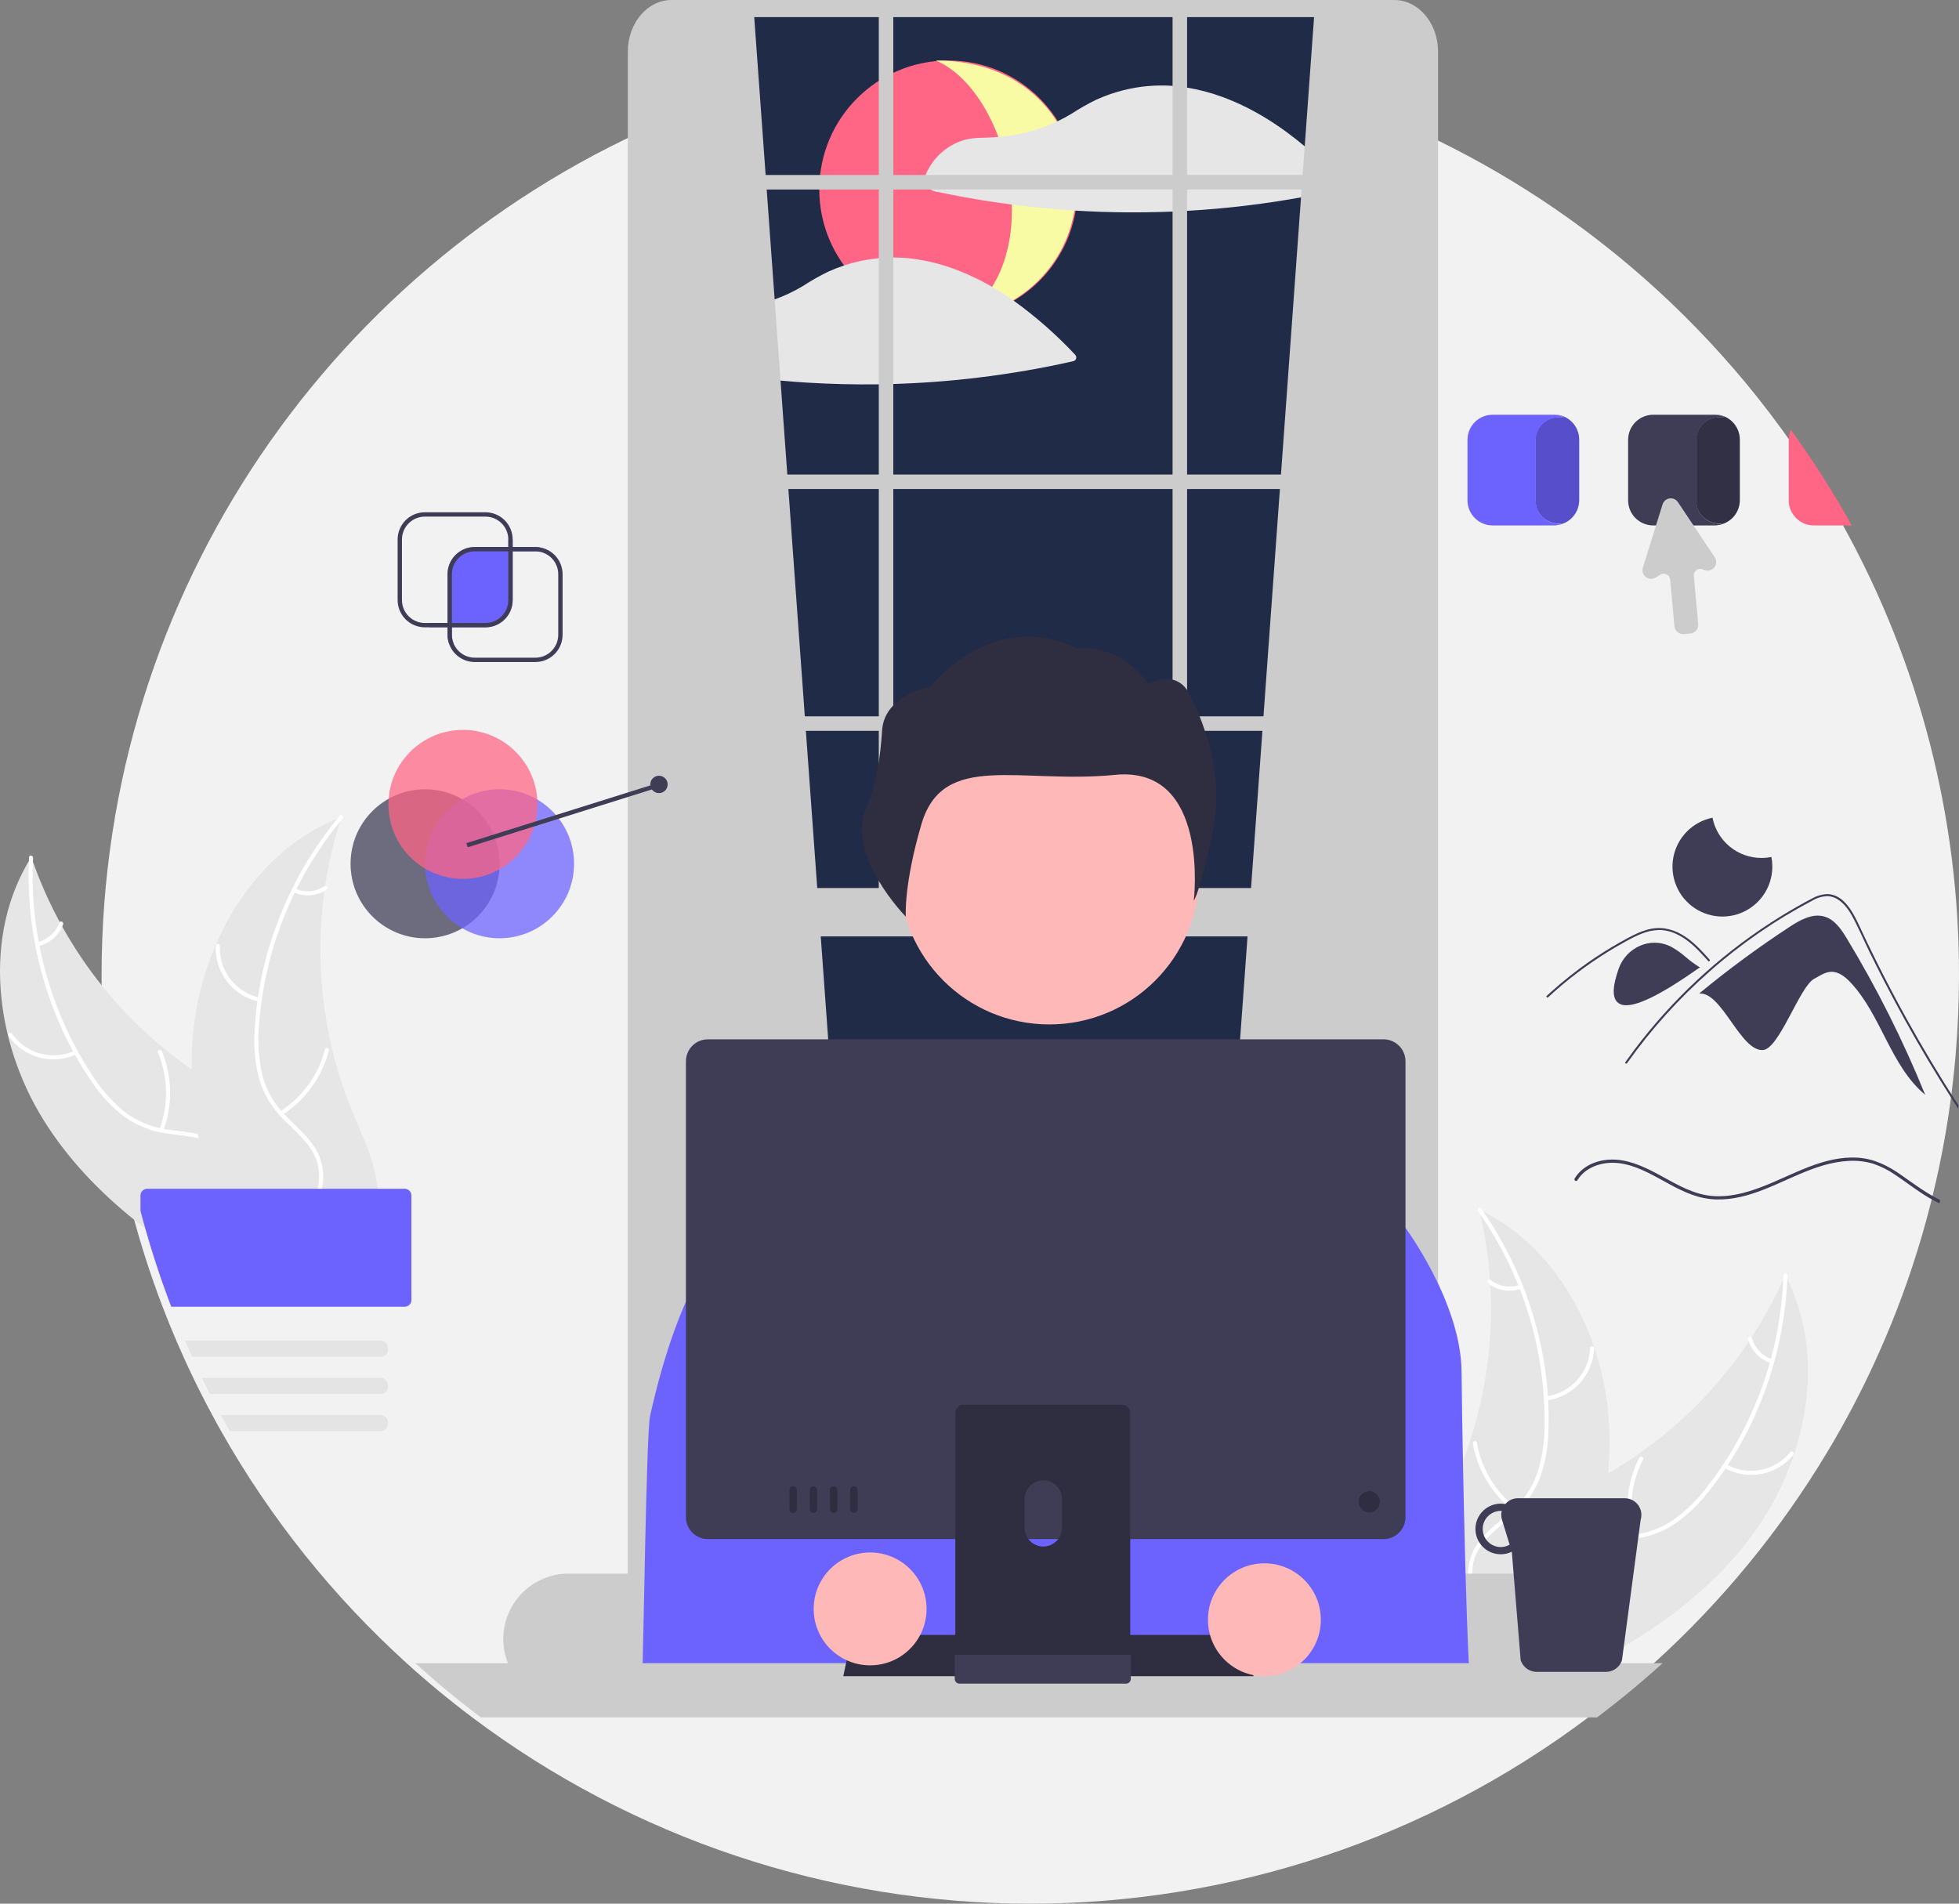 <svg width="1101" height="1070" viewBox="0 0 1101 1070" fill="none" xmlns="http://www.w3.org/2000/svg">
<rect x="0" y="0" width="1101" height="1070" fill="#808080" stroke="none"/>
<g id="Illustration1" clip-path="url(#clip0_1_3)">
<path id="Vector" d="M1035.83 295.324C1025.52 276.73 1014.09 258.784 1001.59 241.587C992.828 229.522 983.572 217.86 973.821 206.6H973.797C956.152 186.217 936.962 167.224 916.398 149.789C912.189 146.215 907.924 142.714 903.601 139.286C864.583 108.246 821.313 82.963 775.115 64.211L775.525 131.718L779.945 901.26H396.787L375.239 133.17L376.844 66.741C188.994 145.744 57.095 331.495 57.095 548.064C57.06 592.764 62.763 637.285 74.064 680.533C78.838 698.815 84.617 716.82 91.375 734.465C93.815 740.87 96.389 747.217 99.097 753.508C100.403 756.57 101.732 759.607 103.111 762.633C104.88 766.585 106.722 770.526 108.613 774.417C110.077 777.479 111.581 780.521 113.127 783.542C115.115 787.507 117.169 791.439 119.287 795.338C120.922 798.4 122.606 801.438 124.314 804.463C151.868 853.2 187.054 897.207 228.533 934.81C240.355 945.533 252.656 955.699 265.437 965.308C355.87 1033.26 465.928 1070 579.047 1070C692.166 1070 802.225 1033.26 892.658 965.308C899.612 960.087 906.423 954.691 913.092 949.12C917.521 945.436 921.876 941.682 926.158 937.86C927.292 936.847 928.427 935.835 929.549 934.81C967.791 900.144 1000.7 860.019 1027.22 815.735C1036.96 799.5 1045.78 782.737 1053.67 765.524C1055.75 760.986 1057.77 756.407 1059.73 751.788C1068.73 730.609 1076.3 708.85 1082.4 686.657C1083.34 683.229 1084.24 679.789 1085.12 676.337V676.325C1085.26 675.727 1085.42 675.117 1085.57 674.519C1086.47 670.884 1087.34 667.224 1088.17 663.564V663.552C1090.85 651.756 1093.12 639.817 1094.96 627.736C1095.19 626.187 1095.42 624.637 1095.64 623.088C1095.73 622.527 1095.82 621.966 1095.88 621.404V621.392C1097.19 612.06 1098.26 602.659 1099.08 593.188C1100.35 578.317 1100.99 563.276 1101 548.064C1101.14 459.644 1078.71 372.653 1035.83 295.324Z" fill="#F2F2F2"/>
<path id="Night_sky" d="M771 5H394L421.5 645H726L771 5Z" fill="#202B47" stroke="black"/>
<g id="leaf4">
<path id="Vector_2" d="M984.572 863.127C1015.47 821.385 1027.35 762.589 1003.32 716.554C980.777 768.335 940.649 810.475 890.032 835.518C870.476 845.106 847.726 853.733 838.674 873.543C833.041 885.868 834.114 900.423 838.642 913.195C843.17 925.968 850.871 937.333 858.491 948.54L858.893 951.899C906.865 932.01 953.678 904.869 984.572 863.127Z" fill="#E6E6E6"/>
<path id="Vector_3" d="M1002.29 716.923C1000.91 759.885 986.02 801.318 959.746 835.337C954.22 842.761 947.558 849.268 940.006 854.618C932.48 859.591 923.761 862.459 914.752 862.923C906.361 863.524 897.709 863.167 889.61 865.798C885.485 867.206 881.703 869.47 878.514 872.442C875.325 875.414 872.801 879.026 871.106 883.042C866.622 892.939 865.962 903.856 865.687 914.555C865.382 926.434 865.254 938.778 859.65 949.576C858.971 950.885 861.041 951.862 861.719 950.555C871.468 931.767 865.138 909.797 870.948 890.046C873.659 880.831 879.163 872.376 888.364 868.683C896.41 865.453 905.333 865.813 913.834 865.278C922.629 864.954 931.21 862.482 938.829 858.077C946.629 853.13 953.531 846.89 959.238 839.627C972.347 823.48 982.836 805.372 990.32 785.967C998.984 763.868 1003.8 740.449 1004.57 716.724C1004.62 715.256 1002.34 715.464 1002.29 716.923Z" fill="white"/>
<path id="Vector_4" d="M968.851 824.881C975.157 828.514 982.55 829.788 989.708 828.473C996.867 827.159 1003.32 823.344 1007.93 817.708C1008.86 816.564 1007.12 815.069 1006.19 816.214C1001.92 821.47 995.9 825.024 989.232 826.234C982.563 827.444 975.682 826.23 969.83 822.812C968.557 822.071 967.585 824.144 968.851 824.881Z" fill="white"/>
<path id="Vector_5" d="M919.047 863.178C915.054 848.846 916.611 833.536 923.406 820.301C924.08 818.99 922.01 818.013 921.337 819.322C914.292 833.108 912.704 849.044 916.891 863.949C917.292 865.369 919.444 864.591 919.047 863.178Z" fill="white"/>
<path id="Vector_6" d="M995.951 763.974C993.218 763.077 990.75 761.515 988.77 759.428C986.79 757.342 985.359 754.796 984.606 752.02C984.224 750.595 982.072 751.375 982.451 752.791C983.297 755.854 984.881 758.663 987.064 760.973C989.246 763.284 991.961 765.024 994.972 766.043C995.248 766.163 995.559 766.173 995.842 766.072C996.125 765.971 996.359 765.765 996.496 765.498C996.624 765.223 996.639 764.909 996.537 764.624C996.435 764.338 996.224 764.105 995.951 763.974Z" fill="white"/>
</g>
<g id="leaf3">
<path id="Vector_7" d="M831.343 679.918C831.556 680.815 831.769 681.711 831.97 682.622C834.773 694.689 836.591 706.963 837.406 719.324C837.485 720.279 837.549 721.247 837.6 722.202C839.247 752.004 835.347 781.852 826.097 810.229C822.406 821.518 817.862 832.509 812.503 843.109C805.102 857.746 795.912 873.028 793.84 888.792C793.605 890.434 793.473 892.089 793.443 893.748L854.763 952.128C854.969 952.191 855.163 952.268 855.369 952.332L857.711 954.775C858.026 954.247 858.34 953.694 858.655 953.166C858.839 952.861 859.009 952.543 859.193 952.238C859.311 952.03 859.428 951.822 859.547 951.641C859.586 951.572 859.625 951.503 859.652 951.448C859.77 951.267 859.861 951.087 859.966 950.92C861.735 947.83 863.485 944.722 865.217 941.596C865.23 941.582 865.23 941.582 865.23 941.555C878.362 917.705 889.618 892.548 896.698 866.483C896.911 865.699 897.138 864.901 897.323 864.09C900.449 852.323 902.608 840.321 903.779 828.202C904.398 821.564 904.682 814.899 904.627 808.233C904.454 791.008 901.572 773.918 896.088 757.589C885.15 725.038 863.924 696.348 833.666 681.063C832.892 680.673 832.13 680.295 831.343 679.918Z" fill="#E6E6E6"/>
<path id="Vector_8" d="M830.74 680.828C855.501 715.964 868.561 758.008 868.066 800.989C868.124 810.243 866.722 819.449 863.913 828.267C860.899 836.769 855.663 844.309 848.75 850.103C842.412 855.634 835.289 860.559 830.407 867.535C827.96 871.143 826.305 875.227 825.548 879.52C824.791 883.813 824.95 888.217 826.014 892.444C828.393 903.045 834.439 912.16 840.662 920.868C847.57 930.536 854.9 940.469 856.927 952.465C857.173 953.918 859.414 953.452 859.169 952.001C855.641 931.13 837.358 917.399 830.106 898.132C826.721 889.141 826.026 879.076 831.149 870.588C835.628 863.166 842.97 858.081 849.435 852.536C856.262 846.983 861.626 839.842 865.057 831.738C868.306 823.091 870.06 813.955 870.243 804.72C870.988 783.935 868.46 763.162 862.752 743.162C856.364 720.301 846.113 698.701 832.441 679.296C831.594 678.095 829.898 679.635 830.74 680.828Z" fill="white"/>
<path id="Vector_9" d="M869.04 787.158C876.263 786.262 882.932 782.828 887.857 777.469C892.781 772.11 895.64 765.176 895.924 757.903C895.976 756.432 893.691 756.281 893.639 757.755C893.388 764.527 890.724 770.987 886.128 775.968C881.532 780.949 875.307 784.123 868.576 784.917C867.114 785.091 867.586 787.332 869.04 787.158Z" fill="white"/>
<path id="Vector_10" d="M852.333 847.721C840.516 838.681 832.541 825.52 829.998 810.862C829.747 809.409 827.506 809.875 827.756 811.326C830.432 826.575 838.759 840.254 851.076 849.634C852.251 850.527 853.501 848.609 852.333 847.721Z" fill="white"/>
<path id="Vector_11" d="M854.007 722.212C851.284 723.141 848.374 723.379 845.537 722.905C842.699 722.431 840.024 721.26 837.751 719.497C836.589 718.589 835.339 720.508 836.495 721.41C839.015 723.346 841.971 724.636 845.104 725.166C848.238 725.697 851.454 725.452 854.471 724.453C854.763 724.383 855.017 724.204 855.183 723.952C855.348 723.701 855.411 723.397 855.359 723.1C855.296 722.804 855.119 722.544 854.866 722.378C854.612 722.212 854.304 722.152 854.007 722.212Z" fill="white"/>
</g>
<g id="leaf1">
<path id="Vector_12" d="M24.367 629.341C-3.033 585.226 -10.096 525.659 17.597 481.729C35.852 535.17 72.423 580.432 120.838 609.506C139.55 620.651 161.523 631.099 168.935 651.578C173.547 664.321 171.296 678.74 165.745 691.102C160.193 703.465 151.594 714.167 143.089 724.717L142.416 728.033C96.218 704.311 51.766 673.456 24.367 629.341Z" fill="#E6E6E6"/>
<path id="Vector_13" d="M18.589 482.181C16.477 525.112 27.947 567.618 51.369 603.66C56.273 611.509 62.384 618.535 69.477 624.481C76.573 630.05 85.031 633.617 93.972 634.811C102.286 636.092 110.939 636.44 118.797 639.72C122.794 641.458 126.379 644.022 129.316 647.243C132.253 650.465 134.476 654.27 135.839 658.411C139.504 668.639 139.274 679.574 138.678 690.26C138.017 702.124 137.142 714.438 141.849 725.656C142.419 727.015 140.277 727.82 139.707 726.463C131.518 706.945 139.612 685.562 135.427 665.405C133.474 655.999 128.675 647.125 119.804 642.696C112.048 638.824 103.125 638.457 94.695 637.233C85.956 636.196 77.604 633.034 70.368 628.025C62.996 622.46 56.624 615.68 51.526 607.977C39.773 590.818 30.791 571.918 24.909 551.969C18.069 529.239 15.168 505.506 16.332 481.797C16.405 480.33 18.661 480.723 18.589 482.181Z" fill="white"/>
<path id="Vector_14" d="M43.144 592.499C36.563 595.608 29.092 596.276 22.064 594.384C15.036 592.493 8.909 588.165 4.777 582.173C3.945 580.958 5.795 579.609 6.628 580.825C10.465 586.412 16.172 590.443 22.72 592.191C29.268 593.939 36.226 593.288 42.336 590.357C43.665 589.722 44.465 591.867 43.144 592.499Z" fill="white"/>
<path id="Vector_15" d="M89.671 634.717C94.815 620.757 94.507 605.371 88.811 591.627C88.245 590.266 90.388 589.46 90.953 590.82C96.854 605.133 97.141 621.145 91.756 635.66C91.242 637.043 89.159 636.092 89.671 634.717Z" fill="white"/>
<path id="Vector_16" d="M21.084 529.591C23.88 528.919 26.466 527.562 28.61 525.644C30.753 523.725 32.386 521.304 33.362 518.598C33.858 517.209 35.941 518.162 35.447 519.542C34.355 522.526 32.548 525.197 30.185 527.322C27.822 529.448 24.974 530.962 21.891 531.732C21.607 531.829 21.296 531.815 21.022 531.691C20.748 531.567 20.531 531.343 20.416 531.065C20.311 530.781 20.322 530.467 20.447 530.191C20.572 529.915 20.8 529.699 21.084 529.591Z" fill="white"/>
</g>
<g id="leaf2">
<path id="Vector_17" d="M191.978 459.19C191.693 460.066 191.408 460.942 191.134 461.834C187.359 473.633 184.549 485.719 182.732 497.973C182.577 498.918 182.433 499.878 182.305 500.826C178.242 530.395 179.703 560.461 186.616 589.496C189.377 601.048 193.013 612.372 197.493 623.372C203.68 638.562 211.597 654.541 212.382 670.421C212.482 672.076 212.48 673.737 212.375 675.392L146.513 728.596C146.302 728.642 146.103 728.704 145.892 728.75L143.36 730.994C143.089 730.443 142.82 729.866 142.549 729.315C142.391 728.996 142.247 728.665 142.089 728.346C141.988 728.129 141.888 727.912 141.784 727.722C141.751 727.651 141.718 727.578 141.696 727.521C141.592 727.331 141.516 727.144 141.425 726.97C139.913 723.746 138.422 720.506 136.95 717.25C136.938 717.235 136.938 717.235 136.94 717.208C125.79 692.369 116.615 666.381 111.677 639.827C111.528 639.028 111.367 638.214 111.249 637.391C109.089 625.409 107.913 613.271 107.731 601.097C107.653 594.431 107.912 587.765 108.508 581.125C110.08 563.971 114.341 547.172 121.135 531.342C134.682 499.788 158.17 472.918 189.57 460.143C190.373 459.816 191.163 459.501 191.978 459.19Z" fill="#E6E6E6"/>
<path id="Vector_18" d="M192.505 460.146C164.971 493.153 148.536 533.997 145.537 576.876C144.727 586.095 145.376 595.384 147.459 604.402C149.772 613.12 154.378 621.06 160.798 627.397C166.665 633.425 173.364 638.913 177.664 646.262C179.808 650.057 181.127 654.263 181.533 658.603C181.938 662.943 181.422 667.319 180.017 671.446C176.785 681.819 170.018 690.412 163.108 698.585C155.436 707.66 147.324 716.965 144.328 728.756C143.965 730.185 141.77 729.538 142.132 728.111C147.344 707.597 166.682 695.397 175.477 676.783C179.581 668.097 181.092 658.122 176.676 649.245C172.814 641.484 165.91 635.819 159.917 629.767C153.564 623.677 148.798 616.124 146.037 607.768C143.502 598.886 142.496 589.637 143.064 580.417C144.01 559.641 148.218 539.142 155.533 519.673C163.757 497.406 175.731 476.71 190.934 458.481C191.876 457.353 193.441 459.025 192.505 460.146Z" fill="white"/>
<path id="Vector_19" d="M145.69 563.012C138.564 561.532 132.196 557.567 127.723 551.826C123.251 546.085 120.964 538.94 121.273 531.669C121.288 531.373 121.418 531.094 121.635 530.891C121.852 530.688 122.139 530.578 122.436 530.583C122.733 530.588 123.016 530.708 123.226 530.917C123.436 531.127 123.557 531.41 123.562 531.707C123.262 538.477 125.392 545.132 129.568 550.47C133.744 555.808 139.691 559.477 146.334 560.816C147.778 561.108 147.125 563.303 145.69 563.012Z" fill="white"/>
<path id="Vector_20" d="M157.42 624.732C169.932 616.683 178.951 604.213 182.677 589.81C183.045 588.383 185.241 589.029 184.873 590.454C180.968 605.436 171.556 618.393 158.517 626.741C157.274 627.536 156.184 625.523 157.42 624.732Z" fill="white"/>
<path id="Vector_21" d="M165.952 499.502C168.59 500.649 171.471 501.123 174.338 500.881C177.204 500.64 179.966 499.69 182.374 498.117C183.607 497.307 184.696 499.321 183.471 500.126C180.802 501.851 177.751 502.896 174.585 503.17C171.419 503.444 168.233 502.939 165.307 501.698C165.022 501.604 164.783 501.405 164.639 501.141C164.494 500.878 164.456 500.569 164.532 500.278C164.618 499.987 164.816 499.743 165.082 499.598C165.348 499.453 165.661 499.418 165.952 499.502Z" fill="white"/>
</g>
<path id="sun" d="M532.986 179.032C573.035 179.032 605.501 146.567 605.501 106.519C605.501 66.471 573.035 34.005 532.986 34.005C492.936 34.005 460.47 66.471 460.47 106.519C460.47 146.567 492.936 179.032 532.986 179.032Z" fill="#FF6584"/>
<path id="moon" d="M526 34C623.5 34 634 162.5 538 180.5C590.808 149 568 52 526 34Z" fill="#F9FBA4"/>
<path id="cloud2" d="M755.013 102.735C748.479 95.832 741.58 89.284 734.347 83.119C720.22 71.139 704.58 60.953 687.147 54.536C680.584 52.113 673.802 50.327 666.896 49.205C666.067 49.071 665.249 48.937 664.42 48.827C664.359 48.821 664.298 48.821 664.237 48.827C664.109 48.791 663.979 48.767 663.846 48.754C662.151 48.534 660.455 48.364 658.747 48.242C649.549 47.63 640.312 48.462 631.371 50.706C626.184 52.015 621.122 53.778 616.244 55.976C611.358 58.368 606.62 61.053 602.056 64.015C599.605 65.504 597.081 66.868 594.493 68.102C586.935 71.682 578.936 74.242 570.704 75.714C565.145 76.711 559.515 77.266 553.869 77.373C548.964 77.471 544.341 77.641 539.693 79.41C534.732 81.274 530.277 84.272 526.682 88.166C523.087 92.059 520.453 96.739 518.99 101.832C518.875 102.284 518.907 102.762 519.083 103.194C519.259 103.627 519.568 103.991 519.966 104.235C521.223 105.138 522.443 106.163 523.772 106.968C524.946 107.503 526.198 107.845 527.481 107.98C529.579 108.42 531.682 108.847 533.788 109.261C541.535 110.798 549.314 112.161 557.126 113.348C572.839 115.727 588.641 117.402 604.533 118.374C604.63 118.388 604.728 118.396 604.826 118.398C622.779 119.482 640.776 119.657 658.747 118.923C661.467 118.813 664.176 118.679 666.896 118.52C678.229 117.886 689.534 116.886 700.811 115.519C711.241 114.251 721.631 112.677 731.98 110.798C739.373 109.457 746.737 107.96 754.073 106.309C754.43 106.204 754.753 106.008 755.011 105.742C755.27 105.475 755.456 105.146 755.55 104.787C755.644 104.427 755.645 104.05 755.551 103.69C755.456 103.331 755.271 103.002 755.013 102.735Z" fill="#E6E6E6"/>
<path id="cloud1" d="M604.289 199.425C593.79 188.194 582.224 178.013 569.752 169.025C565.617 166.121 561.359 163.389 556.979 160.888C551.61 157.788 546.034 155.062 540.291 152.727C539.01 152.202 537.717 151.702 536.423 151.226C529.077 148.505 521.456 146.591 513.696 145.517C513.635 145.505 513.574 145.517 513.513 145.505C513.391 145.48 513.257 145.456 513.135 145.432C509.373 144.944 505.582 144.711 501.789 144.736C499.069 144.736 496.336 144.883 493.628 145.151C489.252 145.582 484.914 146.332 480.648 147.396C478.537 147.92 476.439 148.53 474.377 149.225C471.37 150.215 468.418 151.363 465.532 152.666C465.484 152.69 465.447 152.702 465.398 152.727C460.555 155.096 455.862 157.76 451.345 160.705C451.247 160.766 451.137 160.827 451.04 160.888C445.909 163.957 440.481 166.499 434.839 168.476C429.995 170.169 425.027 171.483 419.98 172.404C414.421 173.403 408.792 173.954 403.145 174.051C398.24 174.148 393.617 174.319 388.981 176.1C384.019 177.963 379.562 180.961 375.965 184.855C372.368 188.748 369.732 193.428 368.267 198.522C368.154 198.974 368.187 199.451 368.363 199.883C368.538 200.315 368.846 200.68 369.243 200.925C370.499 201.828 371.731 202.84 373.049 203.645C374.221 204.185 375.474 204.527 376.757 204.658C378.856 205.097 380.954 205.536 383.064 205.951C390.811 207.488 398.594 208.846 406.414 210.025C417.137 211.648 427.906 212.945 438.718 213.917C443.842 214.393 448.97 214.783 454.102 215.088C467.265 215.881 480.44 216.19 493.628 216.015C496.348 215.979 499.069 215.918 501.789 215.832C517.941 215.356 534.045 214.145 550.099 212.197C567.994 210.032 585.767 206.958 603.35 202.987C603.705 202.882 604.028 202.688 604.286 202.422C604.545 202.157 604.73 201.829 604.825 201.471C604.919 201.112 604.92 200.736 604.826 200.377C604.732 200.019 604.547 199.691 604.289 199.425Z" fill="#E6E6E6"/>
<path id="Vector_22" d="M423.538 4.814L487.422 887.609L359.653 898.949V16.046C374.878 4.154 396.733 2.293 423.538 4.814Z" fill="#CCCCCC"/>
<path id="Vector_23" d="M738.883 4.814L674.998 887.609L802.768 898.949V16.046C787.543 4.154 765.688 2.293 738.883 4.814Z" fill="#CCCCCC"/>
<path id="Vector_24" d="M805.774 16.431C801.809 6.711 793.379 -4.57764e-05 783.632 -4.57764e-05H377.427C363.874 -4.57764e-05 352.858 13.004 352.858 29.003V906.429C352.739 914.546 355.774 922.393 361.324 928.318C364.228 931.368 367.904 933.573 371.962 934.698C373.742 935.19 375.581 935.437 377.427 935.432H783.632C785.478 935.437 787.317 935.19 789.097 934.698C800.028 931.76 808.201 920.211 808.201 906.429V29.003C808.213 24.695 807.388 20.425 805.774 16.431ZM800.052 906.429C800.052 917.114 792.684 925.813 783.632 925.813H377.427C369.925 925.813 363.569 919.836 361.629 911.7C361.215 909.974 361.006 908.204 361.007 906.429V29.003C361.007 18.318 368.375 9.634 377.427 9.634H783.632C785.298 9.633 786.951 9.93 788.512 10.513C795.185 12.961 800.052 20.32 800.052 29.003V906.429Z" fill="#CCCCCC"/>
<path id="Vector_25" d="M804.127 266.707H356.934V274.862H804.127V266.707Z" fill="#CCCCCC"/>
<path id="Vector_26" d="M804.127 98.36H356.934V106.515H804.127V98.36Z" fill="#CCCCCC"/>
<path id="Vector_27" d="M804.127 402.628H356.934V410.783H804.127V402.628Z" fill="#CCCCCC"/>
<path id="Vector_28" d="M502.053 3.66H493.897V518.16H502.053V3.66Z" fill="#CCCCCC"/>
<path id="Vector_29" d="M667.164 3.66H659.009V518.16H667.164V3.66Z" fill="#CCCCCC"/>
<path id="Vector_30" d="M855.096 884.465H319.553C309.824 884.476 300.497 888.346 293.618 895.225C286.739 902.104 282.869 911.431 282.857 921.159C282.853 925.838 283.751 930.473 285.505 934.81C288.229 941.614 292.928 947.446 298.996 951.555C305.065 955.664 312.224 957.862 319.553 957.866H855.096C861.502 957.864 867.796 956.185 873.352 952.996C878.908 949.808 883.533 945.22 886.766 939.69C887.686 938.127 888.486 936.495 889.157 934.81C890.91 930.473 891.809 925.838 891.804 921.159C891.79 911.43 887.917 902.103 881.036 895.224C874.155 888.345 864.826 884.476 855.096 884.465Z" fill="#CCCCCC"/>
<path id="Vector_31" d="M804.127 499.131H359.653V526.315H804.127V499.131Z" fill="#CCCCCC"/>
<path id="Vector_32" d="M577.812 490.976H585.968C589.933 490.976 593.736 492.551 596.54 495.355C599.344 498.159 600.919 501.962 600.919 505.927H562.86C562.86 503.964 563.247 502.019 563.998 500.206C564.75 498.392 565.851 496.743 567.24 495.355C568.628 493.967 570.276 492.865 572.09 492.114C573.904 491.363 575.849 490.976 577.812 490.976Z" fill="#CCCCCC"/>
<g id="Head">
<path id="ab6171fa-7d69-4734-b81c-8dff60f9761b" d="M589.731 575.797C636.252 575.797 673.965 538.085 673.965 491.565C673.965 445.045 636.252 407.333 589.731 407.333C543.209 407.333 505.496 445.045 505.496 491.565C505.496 538.085 543.209 575.797 589.731 575.797Z" fill="#FFB8B8"/>
<path id="bf427902-b9bf-4946-b5d7-5c1c7e04535e" d="M495.765 410.534C496.402 400.861 502.799 390.963 523.123 385.79C523.123 385.79 558.003 341.189 605.4 364.579C605.4 364.579 628.378 360.626 645.417 384.466C645.417 384.466 662.31 374.503 669.438 392.162C669.438 392.162 689.251 428.183 681.956 464.924C674.662 501.665 670.929 506.251 670.929 506.251C670.929 506.251 680.226 430.252 626.675 435.522C573.124 440.792 530.01 421.96 517.883 463.191C507.813 497.428 509.081 515.209 509.081 515.209C509.081 515.209 475.407 481.055 486.856 454.161C492.712 440.406 494.783 425.451 495.765 410.534Z" fill="#2F2E41"/>
</g>
<path id="Vector_33" d="M360.665 951.889H826.588C823.474 916.349 821.438 780.498 821.438 771.556C821.438 732.12 789.168 689.083 789.168 689.083L777.617 682.699L681.155 652.605L656.192 620.179C653.578 616.774 650.209 614.021 646.352 612.138C642.494 610.254 638.252 609.291 633.959 609.324L555.102 609.916C548.163 609.969 541.494 612.612 536.401 617.326L487.57 662.625L415.95 696.824L415.828 696.703L415.08 697.259L404.451 704.913L397.614 709.854C397.614 709.854 379.679 731.372 365.344 795.91C363.187 805.617 361.674 931.275 360.665 951.889Z" fill="#6C63FF"/>
<path id="Vector_34" d="M934.429 934.81C933.307 935.835 932.172 936.847 931.037 937.86C926.743 941.678 922.388 945.431 917.972 949.12C911.299 954.682 904.487 960.078 897.538 965.308H270.316C257.543 955.719 245.242 945.553 233.413 934.81H934.429Z" fill="#CCCCCC"/>
<path id="Vector_35" d="M704.519 942.13H473.95L478.829 918.952H699.638L704.519 942.13Z" fill="#2F2E41"/>
<path id="Vector_36" d="M913.117 842.097H853.12C851.766 842.093 850.427 842.386 849.198 842.955C847.969 843.524 846.88 844.356 846.007 845.391C845.171 845.23 844.322 845.148 843.47 845.147C841.6 845.145 839.748 845.512 838.02 846.226C836.292 846.941 834.721 847.989 833.398 849.31C832.076 850.632 831.026 852.201 830.31 853.929C829.594 855.656 829.226 857.507 829.226 859.377C829.226 861.247 829.594 863.099 830.31 864.826C831.026 866.554 832.076 868.123 833.398 869.445C834.721 870.766 836.292 871.814 838.02 872.528C839.748 873.243 841.6 873.609 843.47 873.608C845.619 873.607 847.739 873.115 849.667 872.168L850.668 884.465L854.645 933.066C854.834 933.673 855.087 934.257 855.401 934.81C856.205 936.286 857.392 937.518 858.836 938.377C860.281 939.236 861.931 939.689 863.611 939.69H902.625C904.307 939.688 905.958 939.234 907.404 938.375C908.851 937.517 910.04 936.286 910.847 934.81C911.152 934.255 911.402 933.67 911.592 933.066L922.083 854.236C922.515 852.833 922.611 851.348 922.364 849.901C922.117 848.454 921.534 847.085 920.662 845.904C919.79 844.724 918.653 843.764 917.342 843.103C916.032 842.442 914.584 842.097 913.117 842.097ZM843.47 869.545C840.775 869.542 838.192 868.47 836.288 866.563C834.383 864.657 833.314 862.072 833.314 859.377C833.314 856.683 834.383 854.098 836.288 852.192C838.192 850.285 840.775 849.213 843.47 849.209C843.653 849.209 843.824 849.258 844.007 849.271C843.605 850.908 843.656 852.624 844.153 854.236L848.447 868.191C846.935 869.07 845.219 869.537 843.47 869.545Z" fill="#3F3D56"/>
<path id="Vector_37" d="M777.605 584.173H397.813C394.55 584.178 391.422 585.477 389.114 587.784C386.807 590.091 385.509 593.219 385.503 596.482V852.759C385.506 856.023 386.804 859.152 389.112 861.46C391.42 863.767 394.549 865.065 397.813 865.068H777.605C780.869 865.065 783.998 863.767 786.306 861.46C788.614 859.152 789.911 856.023 789.915 852.759V596.482C789.909 593.219 788.611 590.091 786.304 587.784C783.996 585.477 780.868 584.178 777.605 584.173Z" fill="#3F3D56"/>
<path id="Vector_38" d="M630.48 789.519H541.632C540.375 789.521 539.17 790.022 538.282 790.912C537.395 791.802 536.897 793.008 536.898 794.265V934.615H635.226V794.265C635.226 793.642 635.104 793.024 634.865 792.449C634.627 791.873 634.277 791.349 633.837 790.909C633.396 790.468 632.873 790.118 632.297 789.88C631.721 789.642 631.103 789.519 630.48 789.519ZM586.355 869.265C583.576 869.252 580.915 868.142 578.951 866.178C576.986 864.213 575.876 861.552 575.863 858.774V842.585C575.866 839.805 576.973 837.14 578.94 835.175C580.908 833.21 583.574 832.106 586.355 832.106C589.135 832.106 591.802 833.21 593.769 835.175C595.736 837.14 596.843 839.805 596.846 842.585V858.774C596.833 861.552 595.724 864.213 593.759 866.178C591.794 868.142 589.133 869.252 586.355 869.265Z" fill="#2F2E41"/>
<path id="Vector_39" d="M536.593 930.126V943.667C536.595 944.368 536.874 945.041 537.37 945.537C537.866 946.033 538.539 946.312 539.241 946.314H632.884C633.585 946.31 634.256 946.03 634.751 945.535C635.247 945.039 635.527 944.368 635.531 943.667V930.126H536.593Z" fill="#3F3D56"/>
<path id="Vector_40" d="M769.529 850.08C772.84 850.08 775.525 847.396 775.525 844.085C775.525 840.773 772.84 838.089 769.529 838.089C766.218 838.089 763.533 840.773 763.533 844.085C763.533 847.396 766.218 850.08 769.529 850.08Z" fill="#2F2E41"/>
<path id="Vector_41" d="M445.756 835.388C445.481 835.388 445.208 835.442 444.953 835.548C444.699 835.653 444.467 835.808 444.273 836.002C444.078 836.197 443.923 836.429 443.818 836.683C443.712 836.938 443.658 837.211 443.658 837.486V848.282C443.659 848.838 443.881 849.37 444.275 849.763C444.668 850.155 445.201 850.375 445.756 850.375C446.312 850.375 446.845 850.155 447.238 849.763C447.632 849.37 447.853 848.838 447.855 848.282V837.486C447.855 837.211 447.8 836.938 447.695 836.683C447.59 836.429 447.435 836.197 447.24 836.002C447.045 835.808 446.814 835.653 446.559 835.548C446.305 835.442 446.032 835.388 445.756 835.388Z" fill="#2F2E41"/>
<path id="Vector_42" d="M457.151 835.388C456.875 835.388 456.602 835.442 456.348 835.548C456.093 835.653 455.862 835.808 455.667 836.002C455.472 836.197 455.318 836.429 455.212 836.683C455.107 836.938 455.052 837.211 455.052 837.486V848.282C455.052 848.839 455.273 849.373 455.667 849.766C456.06 850.16 456.594 850.381 457.151 850.381C457.707 850.381 458.241 850.16 458.634 849.766C459.028 849.373 459.249 848.839 459.249 848.282V837.486C459.249 837.211 459.195 836.938 459.089 836.683C458.984 836.429 458.829 836.197 458.634 836.002C458.44 835.808 458.208 835.653 457.954 835.548C457.699 835.442 457.426 835.388 457.151 835.388Z" fill="#2F2E41"/>
<path id="Vector_43" d="M468.545 835.388C468.269 835.388 467.997 835.442 467.742 835.548C467.487 835.653 467.256 835.808 467.061 836.002C466.866 836.197 466.712 836.429 466.606 836.683C466.501 836.938 466.447 837.211 466.447 837.486V848.282C466.448 848.838 466.67 849.37 467.063 849.763C467.456 850.155 467.989 850.375 468.545 850.375C469.101 850.375 469.633 850.155 470.027 849.763C470.42 849.37 470.642 848.838 470.643 848.282V837.486C470.643 837.211 470.589 836.938 470.484 836.683C470.378 836.429 470.224 836.197 470.029 836.002C469.834 835.808 469.603 835.653 469.348 835.548C469.093 835.442 468.82 835.388 468.545 835.388Z" fill="#2F2E41"/>
<path id="Vector_44" d="M479.939 835.388C479.664 835.388 479.391 835.442 479.136 835.548C478.882 835.653 478.65 835.808 478.455 836.002C478.261 836.197 478.106 836.429 478.001 836.683C477.895 836.938 477.841 837.211 477.841 837.486V848.282C477.842 848.838 478.064 849.37 478.457 849.763C478.851 850.155 479.384 850.375 479.939 850.375C480.495 850.375 481.028 850.155 481.421 849.763C481.814 849.37 482.036 848.838 482.038 848.282V837.486C482.038 837.211 481.983 836.938 481.878 836.683C481.772 836.429 481.618 836.197 481.423 836.002C481.228 835.808 480.997 835.653 480.742 835.548C480.488 835.442 480.215 835.388 479.939 835.388Z" fill="#2F2E41"/>
<path id="right_hand" d="M489.03 936.03C506.548 936.03 520.749 921.83 520.749 904.313C520.749 886.795 506.548 872.595 489.03 872.595C471.513 872.595 457.312 886.795 457.312 904.313C457.312 921.83 471.513 936.03 489.03 936.03Z" fill="#FFB8B8"/>
<path id="left_hand" d="M710.618 942.13C728.136 942.13 742.337 927.929 742.337 910.412C742.337 892.895 728.136 878.695 710.618 878.695C693.101 878.695 678.9 892.895 678.9 910.412C678.9 927.929 693.101 942.13 710.618 942.13Z" fill="#FFB8B8"/>
<path id="Vector_45" d="M1038.01 527.572C1034.88 522.388 1031.16 516.853 1025.35 515.161C1018.61 513.201 1011.69 517.094 1005.82 520.937C988.268 532.429 971.364 544.883 955.187 558.242L955.205 558.443C967.799 557.575 978.252 591.062 990.846 590.194C999.946 589.566 1011.5 554.496 1019.54 550.192C1022.59 548.558 1025.57 546.376 1029.03 546.224C1033.32 546.035 1037.07 549.036 1040.01 552.17C1057.42 570.712 1062.46 599.067 1082 615.357C1069.68 584.979 1054.97 555.625 1038.01 527.572Z" fill="#3F3D56"/>
<path id="Vector_46" d="M1071.53 572.608C1080.71 589.199 1090.46 605.46 1100.76 621.392V621.404C1100.7 621.965 1100.61 622.527 1100.52 623.088C1099.28 621.185 1098.05 619.274 1096.83 617.354C1087.58 602.85 1078.79 588.068 1070.46 573.011C1066.51 565.85 1062.66 558.632 1058.9 551.357C1056 545.721 1053.15 540.053 1050.37 534.352C1049.58 532.717 1048.81 531.083 1048.04 529.436C1046.24 525.581 1044.46 521.702 1042.55 517.895C1040.38 513.553 1037.73 509.015 1033.74 506.099C1031.93 504.716 1029.76 503.878 1027.49 503.683C1024.28 503.703 1021.15 504.602 1018.42 506.282C997.785 517.129 978.523 530.411 961.048 545.843C943.552 561.215 927.912 578.578 914.446 597.58C914.031 598.165 913.056 597.604 913.47 597.006C915.117 594.688 916.776 592.407 918.484 590.138C939.652 561.991 965.605 537.785 995.158 518.627C1000.12 515.407 1005.19 512.337 1010.35 509.417C1012.94 507.941 1015.56 506.489 1018.21 505.123C1020.76 503.631 1023.62 502.746 1026.56 502.537C1036.68 502.378 1041.93 513.845 1045.53 521.555C1046.65 523.983 1047.79 526.406 1048.96 528.826C1053.34 537.975 1057.89 547.051 1062.61 556.054C1065.51 561.605 1068.48 567.123 1071.53 572.608Z" fill="#3F3D56"/>
<path id="Vector_47" d="M960.052 540.18C959.464 539.524 958.88 538.869 958.288 538.213C953.62 533.05 948.611 527.948 942.2 524.988C939.144 523.532 935.807 522.759 932.422 522.721C928.928 522.817 925.484 523.568 922.269 524.936C920.74 525.546 919.245 526.239 917.773 526.977C916.09 527.824 914.438 528.727 912.794 529.637C909.706 531.346 906.659 533.129 903.652 534.987C897.669 538.685 891.873 542.665 886.264 546.927C883.357 549.137 880.509 551.42 877.722 553.776C875.129 555.963 872.589 558.21 870.102 560.515C869.57 561.006 868.775 560.212 869.307 559.721C869.963 559.11 870.626 558.504 871.289 557.904C873.163 556.211 875.066 554.55 876.999 552.921C880.524 549.947 884.141 547.087 887.849 544.342C893.615 540.071 899.58 536.09 905.743 532.398C908.822 530.555 911.944 528.789 915.109 527.101C916.064 526.591 917.031 526.093 918.009 525.621C920.227 524.502 922.533 523.564 924.902 522.815C928.259 521.729 931.81 521.38 935.314 521.792C938.697 522.284 941.956 523.412 944.92 525.115C951.214 528.633 956.096 534.073 960.847 539.382C961.326 539.921 960.536 540.719 960.052 540.18Z" fill="#3F3D56"/>
<path id="Vector_48" d="M913.993 565.019C912.394 565.098 910.813 564.645 909.497 563.731C906.014 561.092 906.106 554.754 909.776 544.354C910.775 541.536 912.342 538.953 914.378 536.764C916.415 534.576 918.878 532.828 921.617 531.628C924.183 530.481 926.959 529.88 929.769 529.863C932.58 529.847 935.363 530.415 937.942 531.531C938.392 531.726 938.836 531.936 939.274 532.161C942.259 533.833 945.058 535.818 947.622 538.084C949.801 539.975 952.126 541.692 954.574 543.219L955.392 543.698L954.617 544.243C934.855 558.156 921.457 565.019 913.993 565.019Z" fill="#3F3D56"/>
<path id="Vector_49" d="M989.985 482.225C983.487 482.224 977.19 479.969 972.17 475.843C967.15 471.717 963.717 465.977 962.457 459.602C957.024 460.702 952.038 463.387 948.129 467.318C944.22 471.249 941.563 476.249 940.494 481.689C939.424 487.128 939.99 492.762 942.119 497.88C944.249 502.998 947.846 507.371 952.459 510.447C957.071 513.522 962.491 515.162 968.035 515.161C973.578 515.159 978.997 513.515 983.608 510.437C988.218 507.358 991.813 502.983 993.939 497.864C996.065 492.744 996.627 487.109 995.554 481.671C993.721 482.04 991.855 482.226 989.985 482.225Z" fill="#3F3D56"/>
<path id="Vector_50" opacity="0.74" d="M238.894 527.362C262.019 527.362 280.765 508.616 280.765 485.492C280.765 462.367 262.019 443.621 238.894 443.621C215.769 443.621 197.022 462.367 197.022 485.492C197.022 508.616 215.769 527.362 238.894 527.362Z" fill="#3F3D56"/>
<path id="Vector_51" opacity="0.74" d="M280.765 527.362C303.89 527.362 322.637 508.616 322.637 485.492C322.637 462.367 303.89 443.621 280.765 443.621C257.64 443.621 238.894 462.367 238.894 485.492C238.894 508.616 257.64 527.362 280.765 527.362Z" fill="#6C63FF"/>
<path id="Vector_52" opacity="0.74" d="M260.184 493.992C283.309 493.992 302.055 475.246 302.055 452.121C302.055 428.997 283.309 410.251 260.184 410.251C237.059 410.251 218.312 428.997 218.312 452.121C218.312 475.246 237.059 493.992 260.184 493.992Z" fill="#FF6584"/>
<path id="Vector_53" d="M369.673 440.123L262.121 473.911L262.853 476.238L370.404 442.451L369.673 440.123Z" fill="#3F3D56"/>
<path id="Vector_54" d="M370.358 445.776C373.053 445.776 375.237 443.592 375.237 440.897C375.237 438.202 373.053 436.017 370.358 436.017C367.663 436.017 365.478 438.202 365.478 440.897C365.478 443.592 367.663 445.776 370.358 445.776Z" fill="#3F3D56"/>
<path id="Vector_55" d="M1068.57 660.466C1075.72 665.504 1082.59 670.64 1090.45 674.519C1090.3 675.117 1090.14 675.727 1090 676.325C1089.03 675.873 1088.09 675.397 1087.15 674.909C1079.19 670.737 1072.33 665.065 1064.85 660.136C1061.15 657.574 1057.1 655.546 1052.82 654.11C1048.37 652.772 1043.72 652.227 1039.08 652.5C1019.72 653.451 1003.12 665.004 985.13 670.823C976.322 673.677 966.953 675.202 957.766 673.409C948.58 671.616 940.419 666.736 932.306 662.32C924.303 657.953 915.581 653.561 906.236 653.561C898.624 653.573 890.621 656.623 886.546 663.357C886.42 663.558 886.22 663.702 885.989 663.758C885.758 663.814 885.514 663.778 885.309 663.657C885.104 663.537 884.955 663.341 884.892 663.112C884.829 662.883 884.858 662.638 884.972 662.43C885.884 660.895 887.005 659.495 888.303 658.27C893.622 653.232 901.442 651.243 908.627 651.829C917.923 652.585 926.402 656.977 934.441 661.393C942.969 666.077 951.703 671.115 961.561 672.14C971.296 673.165 980.933 670.615 989.961 667.187C1007.44 660.539 1024.69 649.462 1044.14 650.694C1053.31 651.28 1061.17 655.257 1068.57 660.466Z" fill="#3F3D56"/>
<g id="Element1">
<path id="Vector_56" d="M303.377 307.657V310.133C302.557 309.971 301.724 309.89 300.888 309.889H288.127V337.289C288.125 341.345 286.513 345.235 283.644 348.103C280.776 350.971 276.886 352.584 272.829 352.586H253.969V356.807C253.969 358.499 254.305 360.174 254.957 361.735H252.347C251.801 360.15 251.525 358.484 251.529 356.807V352.586H241.16V350.146H251.529V322.747C251.532 318.691 253.144 314.801 256.012 311.933C258.881 309.064 262.771 307.452 266.827 307.45H285.688V303.18H288.127V307.45H300.888C301.722 307.451 302.554 307.52 303.377 307.657Z" fill="#6C63FF"/>
<path id="Vector_57" d="M272.829 287.931H238.769C234.712 287.934 230.822 289.546 227.954 292.414C225.085 295.283 223.473 299.172 223.471 303.229V337.289C223.473 341.345 225.085 345.235 227.954 348.103C230.822 350.971 234.712 352.584 238.769 352.586H272.829C276.886 352.584 280.776 350.971 283.644 348.103C286.513 345.235 288.125 341.345 288.128 337.289V303.18C288.113 299.132 286.495 295.254 283.628 292.396C280.761 289.538 276.878 287.933 272.829 287.931ZM285.688 337.289C285.683 340.697 284.327 343.965 281.916 346.375C279.506 348.786 276.238 350.142 272.829 350.146H238.769C235.36 350.142 232.092 348.786 229.682 346.375C227.271 343.965 225.915 340.697 225.91 337.289V303.229C225.915 299.82 227.271 296.552 229.682 294.142C232.092 291.732 235.36 290.376 238.769 290.371H272.829C276.23 290.375 279.491 291.724 281.9 294.124C284.309 296.524 285.671 299.78 285.688 303.18V337.289Z" fill="#3F3D56"/>
<path id="Vector_58" d="M251.529 350.146V352.586H253.969V350.146H251.529ZM251.529 350.146V352.586H253.969V350.146H251.529ZM303.377 307.657C302.554 307.52 301.722 307.451 300.888 307.45H266.827C262.771 307.452 258.881 309.064 256.013 311.933C253.144 314.801 251.532 318.691 251.529 322.747V356.807C251.525 358.484 251.801 360.15 252.347 361.735C253.376 364.759 255.326 367.384 257.923 369.244C260.52 371.103 263.633 372.103 266.827 372.105H300.888C304.945 372.102 308.834 370.49 311.703 367.621C314.571 364.753 316.184 360.863 316.186 356.807V322.747C316.185 319.122 314.897 315.615 312.551 312.851C310.205 310.088 306.954 308.247 303.377 307.657ZM313.746 356.807C313.742 360.216 312.386 363.483 309.975 365.894C307.565 368.304 304.297 369.66 300.888 369.665H266.827C263.419 369.66 260.151 368.304 257.741 365.894C255.33 363.483 253.974 360.216 253.969 356.807V322.747C253.974 319.339 255.33 316.071 257.74 313.661C260.151 311.25 263.419 309.894 266.827 309.89H300.888C304.298 309.891 307.568 311.246 309.979 313.657C312.39 316.068 313.745 319.338 313.746 322.747V356.807ZM251.529 350.146V352.586H253.969V350.146H251.529Z" fill="#3F3D56"/>
</g>
<path id="Vector_59" d="M227.435 668.163H82.75C81.743 668.164 80.777 668.563 80.064 669.274C79.35 669.985 78.948 670.95 78.944 671.957V680.533C83.717 698.815 89.496 716.82 96.255 734.465H227.435C227.934 734.466 228.427 734.368 228.888 734.177C229.348 733.987 229.767 733.708 230.119 733.355C230.472 733.003 230.751 732.584 230.942 732.124C231.132 731.663 231.23 731.17 231.229 730.671V671.957C231.228 670.951 230.828 669.987 230.117 669.276C229.406 668.564 228.441 668.164 227.435 668.163Z" fill="#6C63FF"/>
<path id="Vector_60" d="M213.65 753.508H103.977C105.282 756.57 106.612 759.607 107.991 762.633H213.65C219.603 762.718 219.542 753.422 213.65 753.508Z" fill="#E4E4E4"/>
<path id="Vector_61" d="M213.65 774.417H113.493C114.957 777.479 116.461 780.521 118.006 783.542H213.65C219.603 783.627 219.542 774.344 213.65 774.417Z" fill="#E4E4E4"/>
<path id="Vector_62" d="M213.65 795.338H124.167C125.802 798.4 127.485 801.438 129.193 804.463H213.65C219.603 804.549 219.542 795.253 213.65 795.338Z" fill="#E4E4E4"/>
<path id="Vector_63" d="M963.734 233.005H963.039C965.203 233.007 967.336 233.511 969.272 234.479H966.108C962.699 234.483 959.431 235.838 957.021 238.249C954.61 240.659 953.254 243.927 953.251 247.336V281.397C953.254 284.806 954.61 288.074 957.021 290.484C959.431 292.894 962.699 294.25 966.108 294.254H968.125C966.505 294.89 964.779 295.217 963.039 295.22H963.734C967.466 295.216 971.044 293.731 973.684 291.092C976.323 288.453 977.807 284.875 977.812 281.143V247.082C977.807 243.35 976.323 239.772 973.684 237.133C971.044 234.493 967.466 233.009 963.734 233.005Z" fill="#3F3D56"/>
<path id="Vector_64" opacity="0.21" d="M963.734 233.005H963.039C965.203 233.007 967.336 233.511 969.272 234.479H966.108C962.699 234.483 959.431 235.838 957.021 238.249C954.61 240.659 953.254 243.927 953.251 247.336V281.397C953.254 284.806 954.61 288.074 957.021 290.484C959.431 292.894 962.699 294.25 966.108 294.254H968.125C966.505 294.89 964.779 295.217 963.039 295.22H963.734C967.466 295.216 971.044 293.731 973.684 291.092C976.323 288.453 977.807 284.875 977.812 281.143V247.082C977.807 243.35 976.323 239.772 973.684 237.133C971.044 234.493 967.466 233.009 963.734 233.005Z" fill="black"/>
<path id="Vector_65" d="M873.458 233.005H872.763C874.927 233.007 877.061 233.511 878.996 234.479H875.832C872.424 234.483 869.155 235.838 866.745 238.249C864.335 240.659 862.979 243.927 862.975 247.336V281.397C862.979 284.806 864.335 288.074 866.745 290.484C869.155 292.894 872.424 294.25 875.832 294.254H877.849C876.229 294.89 874.504 295.217 872.763 295.22H873.458C877.19 295.216 880.769 293.731 883.408 291.092C886.047 288.453 887.531 284.875 887.536 281.143V247.082C887.531 243.35 886.047 239.772 883.408 237.133C880.769 234.493 877.19 233.009 873.458 233.005Z" fill="#6C63FF"/>
<path id="Vector_66" opacity="0.21" d="M873.458 233.005H872.763C874.927 233.007 877.061 233.511 878.996 234.479H875.832C872.424 234.483 869.155 235.838 866.745 238.249C864.335 240.659 862.979 243.927 862.975 247.336V281.397C862.979 284.806 864.335 288.074 866.745 290.484C869.155 292.894 872.424 294.25 875.832 294.254H877.849C876.229 294.89 874.504 295.217 872.763 295.22H873.458C877.19 295.216 880.769 293.731 883.408 291.092C886.047 288.453 887.531 284.875 887.536 281.143V247.082C887.531 243.35 886.047 239.772 883.408 237.133C880.769 234.493 877.19 233.009 873.458 233.005Z" fill="black"/>
<path id="Vector_67" d="M875.969 294.36C872.56 294.356 869.292 293 866.881 290.59C864.471 288.18 863.115 284.912 863.111 281.503V247.442C863.115 244.033 864.471 240.765 866.881 238.355C869.292 235.944 872.56 234.589 875.969 234.585H879.132C877.197 233.617 875.063 233.113 872.899 233.111H838.837C835.105 233.115 831.527 234.599 828.888 237.239C826.249 239.878 824.764 243.456 824.76 247.188V281.249C824.764 284.981 826.249 288.559 828.888 291.198C831.527 293.837 835.105 295.322 838.837 295.326H872.899C874.64 295.323 876.365 294.996 877.986 294.36L875.969 294.36Z" fill="#6C63FF"/>
<path id="Vector_68" d="M966.244 294.36C962.836 294.356 959.568 293 957.157 290.59C954.747 288.18 953.391 284.912 953.387 281.503V247.442C953.391 244.033 954.747 240.765 957.157 238.355C959.568 235.944 962.836 234.589 966.244 234.585H969.408C967.473 233.617 965.339 233.113 963.175 233.111H929.113C925.381 233.115 921.803 234.599 919.164 237.239C916.524 239.878 915.04 243.456 915.036 247.188V281.249C915.04 284.981 916.524 288.559 919.164 291.198C921.803 293.837 925.381 295.322 929.113 295.326H963.175C964.916 295.323 966.641 294.996 968.261 294.36L966.244 294.36Z" fill="#3F3D56"/>
<path id="Vector_69" d="M1006.47 241.587C1018.97 258.784 1030.4 276.73 1040.71 295.324H1019.39C1015.65 295.318 1012.08 293.833 1009.44 291.194C1006.8 288.556 1005.31 284.978 1005.31 281.246V247.186C1005.31 245.26 1005.7 243.354 1006.47 241.587Z" fill="#FF6584"/>
<path id="cursor" d="M963.708 313.195L951.777 295.324L943.054 282.259C942.545 281.495 941.83 280.892 940.992 280.519C940.155 280.145 939.228 280.017 938.32 280.148C937.413 280.28 936.561 280.666 935.863 281.262C935.166 281.858 934.652 282.639 934.38 283.515L930.708 295.324L923.315 319.051C923.023 319.996 923.026 321.008 923.324 321.952C923.623 322.895 924.201 323.725 924.984 324.331C925.766 324.937 926.714 325.29 927.702 325.342C928.69 325.395 929.671 325.145 930.513 324.626L933.136 323.003C933.664 322.678 934.266 322.493 934.886 322.465C935.505 322.438 936.121 322.569 936.676 322.846C937.231 323.123 937.706 323.538 938.055 324.05C938.405 324.562 938.618 325.155 938.674 325.773L941.078 352.001C941.19 353.205 941.748 354.325 942.641 355.141C943.534 355.958 944.699 356.412 945.909 356.417C946.055 356.417 946.201 356.404 946.36 356.392L950.044 356.063C950.68 356.005 951.298 355.823 951.863 355.526C952.427 355.229 952.928 354.824 953.336 354.333C953.744 353.842 954.051 353.276 954.24 352.666C954.429 352.057 954.495 351.416 954.436 350.781L951.96 323.699C951.901 323.063 952.011 322.422 952.278 321.842C952.546 321.262 952.961 320.762 953.483 320.394C954.005 320.025 954.615 319.801 955.251 319.743C955.888 319.685 956.528 319.795 957.108 320.064L957.645 320.307C958.606 320.75 959.685 320.866 960.719 320.639C961.752 320.411 962.683 319.853 963.369 319.047C964.056 318.242 964.46 317.235 964.521 316.178C964.583 315.122 964.297 314.074 963.708 313.195Z" fill="#CCCCCC"/>
</g>
<defs>
<clipPath id="clip0_1_3">
<rect width="1101" height="1070" fill="white"/>
</clipPath>
</defs>
</svg>
